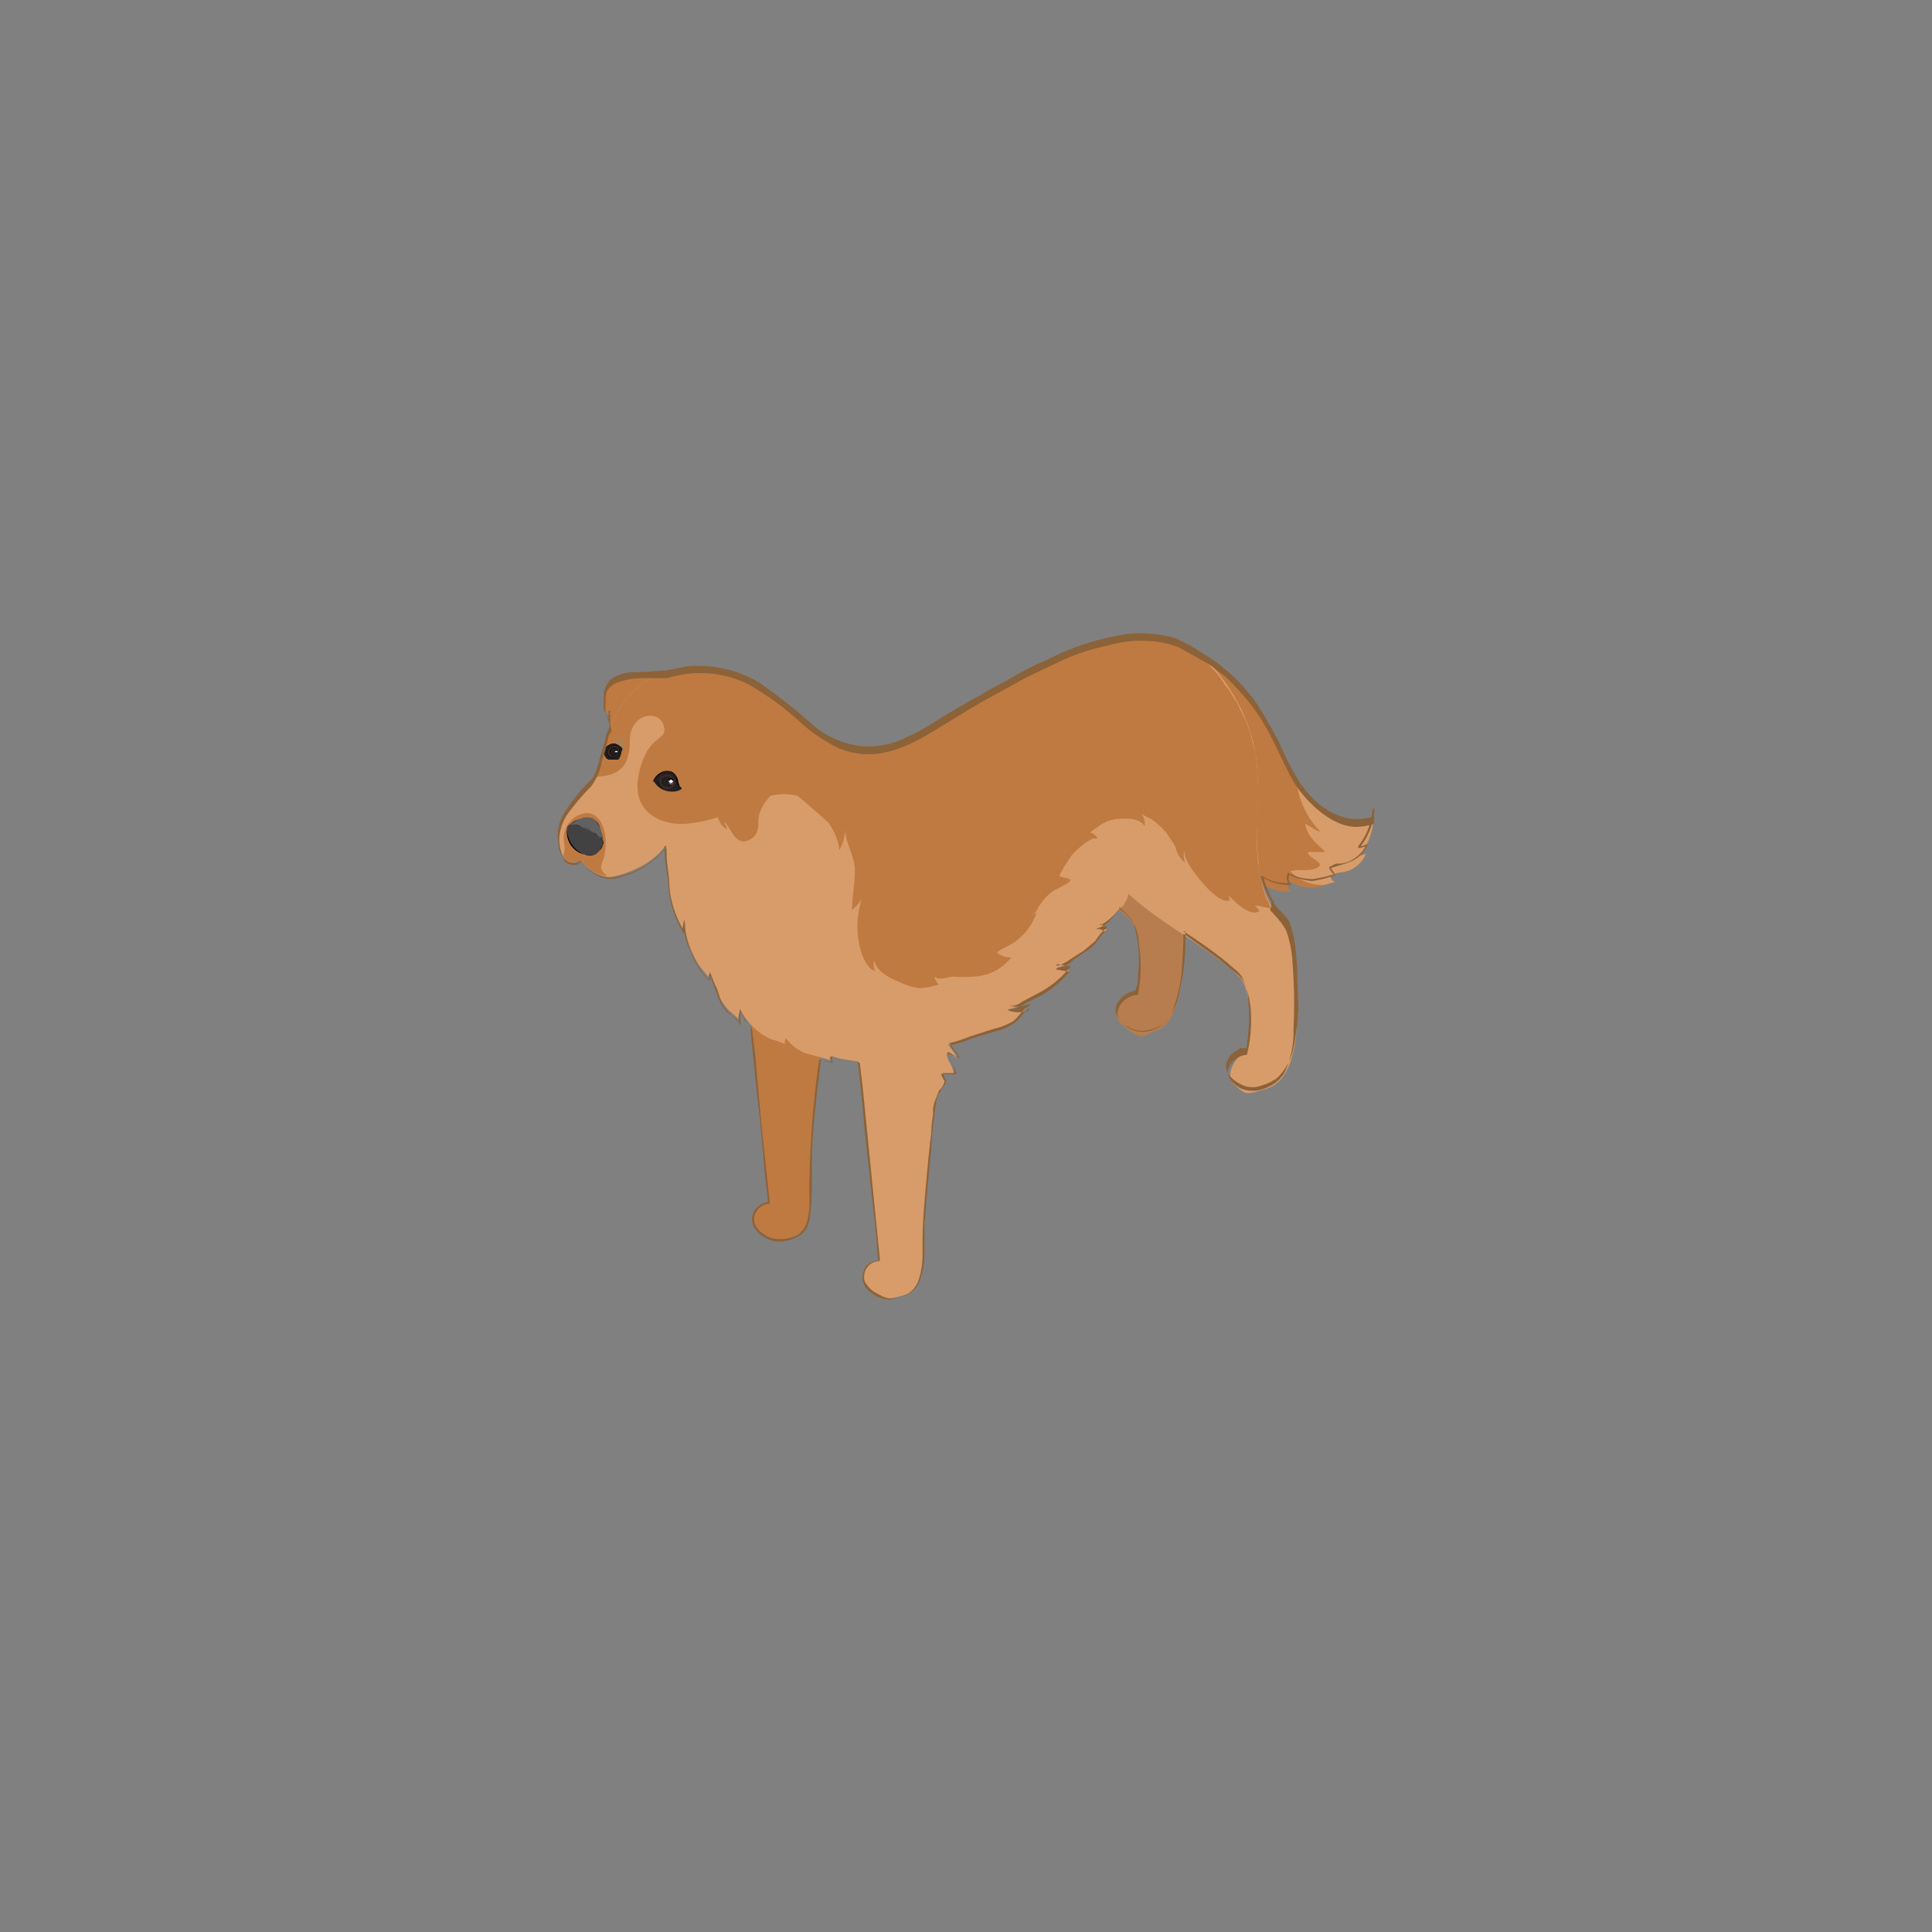 <svg xmlns="http://www.w3.org/2000/svg" viewBox="0 0 200 200"><rect x="0" y="0" width="200" height="200" fill="#808080" stroke="none"/><defs><style>.cls-1{fill:#bf7a41;}.cls-2{fill:#d89c6a;}.cls-3{fill:#b77d4e;}.cls-4{fill:#616161;}.cls-5{fill:#424242;}.cls-6{fill:#b08051;}.cls-10,.cls-7{fill:#212121;}.cls-11,.cls-8{fill:#3e2723;}.cls-12,.cls-9{fill:#fff;}.cls-10,.cls-11,.cls-12{stroke:#000;stroke-miterlimit:10;stroke-width:0.05px;}.cls-13{fill:#8c6239;}</style></defs><g id="Dog_03"><path class="cls-1" d="M140.7,88.6l.7-.2a3.2,3.2,0,0,1-2,1.8l-1.1.2-.6.3c.1.3.2.5.5.6l-1.1.3a3.3,3.3,0,0,1-1.5.3,5.2,5.2,0,0,1-2.2-.7.9.9,0,0,0,.2,1.1,4.6,4.6,0,0,1-3.2-1,16,16,0,0,1-4-3.3,17.2,17.2,0,0,1-2.8-3.6l-.9-1.9c-7.8-8.7-2.3-16.1-2.3-16.1s4.5.4,8.3,4.8a31.4,31.4,0,0,1,4.3,7.1l1.2,2.4a10,10,0,0,0,3.4,3.4,5.4,5.4,0,0,0,4.6.5A6.7,6.7,0,0,1,140.7,88.6Z"/><path class="cls-2" d="M140.7,88.6l.7-.2a3.2,3.2,0,0,1-2,1.8l-1.1.2-.6.3c.1.3.2.5.5.6l-1.1.3a4.4,4.4,0,0,1-3.5-1.4c.9-.3,1.9.1,2.8-.4s-1.1-1-1-1.6h1.8c-.9-.9-1.8-1.5-2.1-2.9.6.2,1,.7,1.6.8a8.8,8.8,0,0,1-2.5-5.4,10,10,0,0,0,3.4,3.4,5.4,5.4,0,0,0,4.6.5A6.7,6.7,0,0,1,140.7,88.6Z"/><path class="cls-1" d="M85,108.5a130.8,130.8,0,0,0-1.1,14.6c0,2.8-.2,4.4-1.8,4.9a2.9,2.9,0,0,1-3.2-.4,1.7,1.7,0,0,1,.7-3.2l-1-10.4-1.1-10.6L76.9,98l9.9-2.4S85.8,101.7,85,108.5Z"/><path class="cls-1" d="M62.8,71a9.9,9.9,0,0,0-.2,1.8,1.7,1.7,0,0,0,.1.7c0,.2.3.5.3.7a1.1,1.1,0,0,1,.1-.6,3.7,3.7,0,0,0,.4,2.3,2.5,2.5,0,0,1,.2-.7c.5,1.4,1.1,2.5,1.4,2.3s3.9-8,3.9-8H66.8A12.6,12.6,0,0,0,64,70,1.9,1.9,0,0,0,62.8,71Z"/><path class="cls-2" d="M98,109c0,.8.7,1.4.7,2.1H97.5c.3.8.6.6.2,1.3a5.1,5.1,0,0,0-.9,1.6,146.9,146.9,0,0,0-1.2,15.4c0,2.1-.5,4.3-2.1,4.7s-2,.6-3.2-.3l-.3-.3a1.6,1.6,0,0,1,1-2.9L88.9,110l-.6-5.9,7.8-2,2.1-.5-.7,5.8c.1.2.3.4.4.4l.3.4a10.1,10.1,0,0,1,.9,1.3C98.7,109.4,98.4,109,98,109Z"/><path class="cls-3" d="M122.3,91.3c-.3-2.6-2.5-1.8-3.4-8a30.1,30.1,0,0,1-.1-6H100.9c1.2,10,8.5,11.2,15.9,17.7,1.2,1.1,1.4,4.9.9,8-1,0-3.4,1.7-1.3,3.3s1.9.8,3.3.4C123.4,105.6,122.6,93.7,122.3,91.3Z"/><path class="cls-2" d="M134.2,106v.8c-.2,2.2-.8,5.2-3.1,5.9s-2.1.6-3.3-.4.3-3.3,1.2-3.2a5.2,5.2,0,0,0,.2-1.1c.4-2.9.1-6-1-7l-.9-.8c-3.9-3.1-7.6-5-10.4-7.6a11.2,11.2,0,0,1-1.8-2,5.7,5.7,0,0,1-1.2-1.8,9.3,9.3,0,0,1-.5-1,18.2,18.2,0,0,1-1.3-7.2V79.3l12-9.6,1.3-.9c7.1,8.3,4,14.5,4.9,20.5a10.7,10.7,0,0,0,1.5,4.8,19.5,19.5,0,0,1,1.7,2.3.4.4,0,0,0,.1.3,18.3,18.3,0,0,1,.5,4.7A23.6,23.6,0,0,1,134.2,106Z"/><path class="cls-2" d="M125.3,80.7l-.3.4a12.8,12.8,0,0,1-1.1,2l-.6.8c-.6,1-1.4,2-2.1,3l-.9,1.1-.5.7-2.2,2.9-.7.9h-.1a2.3,2.3,0,0,1-.7,1.4c-.1.1-.1.2-.2.2s-1.2,1.6-2,1.9l.7.3a11.4,11.4,0,0,0-1.5,1.6,16.7,16.7,0,0,1-1.6,1.2,6,6,0,0,1-1.5.9l-.6.2c.4,0,.9.3,1.3.2a9.6,9.6,0,0,1-3.7,2.9c-.6.3-1.9,1.2-2.7,1.1a5,5,0,0,0,2.1-.1c-.5.2-.7.7-1,1a3.6,3.6,0,0,1-1.7,1.1l-3.5,1.1a11.7,11.7,0,0,1-2,.6l-.8.2-1.6.5a15.4,15.4,0,0,1-6.9,1.1l-1.9-.3-1-.3c.1.2,0,.4.2.5l-2.9-.8a4.5,4.5,0,0,1-1.9-1.5.5.5,0,0,0-.1.6,7.8,7.8,0,0,0-1.4-.5,5.4,5.4,0,0,1-1.6-1,6.2,6.2,0,0,1-1.7-2.2,2.3,2.3,0,0,0,.1,1.4c-.4-.6-1.1-1-1.5-1.5a5,5,0,0,1-1-1.9l-.7-1.8c-.1.1-.1.3-.1.6l-.9-1.1A9.5,9.5,0,0,1,71,96.6a7.8,7.8,0,0,1-.2-1.4c0,.4-.2.7,0,1.1a10.1,10.1,0,0,1-1.5-4.2,16.6,16.6,0,0,1-.2-2.4c0-.2-.1-.3-.1-.5s0-1.5-.1-1.7c-1.5,2.3-5.1,3.3-6,3.3A4.5,4.5,0,0,1,60.1,89c-1.9,1.1-2.4-1.6-2.3-3s3.4-5,3.7-5.6h0c1.3-2.6.9-5.5,3.9-8.7l.4-.3.3-.3.4-.3.3-.2h0l.3-.2,1-.6h.3l.6-.2.8-.2h1.8c5.2-.2,8.1,2.3,10.7,4.6l.4.3,1.1.9a15.1,15.1,0,0,0,2.6,1.8h0l.4.2,1.4.4a9.1,9.1,0,0,0,2.9.1l1.3-.3h.4a13.8,13.8,0,0,0,2.2-1l.9-.5,1.4-.9.8-.4.7-.5.8-.4,1.5-.9.6-.4.5-.2,1.3-.8.9-.5.9-.5.4-.2.7-.4,1.1-.5,1-.5,2.1-.9.8-.3.9-.3.8-.3h0a17.3,17.3,0,0,1,5.8-.8h.4l1.4.2h.4l.5.2h.5l.3.2.7.4.4.2.4.3h0l.8.6h0l.8.8c0,.1.1.1.1.2h0c.8,1.1.9,2.3,1.2,4.3A13.5,13.5,0,0,1,125.3,80.7Z"/><path class="cls-1" d="M62.9,90.7A4.1,4.1,0,0,1,60.1,89a1.2,1.2,0,0,1-1.8-.4,2.5,2.5,0,0,0,.1-1.3,2.7,2.7,0,0,1,1.1-2.7c1.9-1.2,3.2.3,3.2,2.7S61.5,89.6,62.9,90.7Z"/><path class="cls-4" d="M58.8,85.5s3.4-2.9,3.6,1.8Z"/><path d="M58.8,85.5l.9-.6a2,2,0,0,1,1.7-.1c.3.1.5.5.7.8a1.9,1.9,0,0,1,.2.8.7.7,0,0,1,.1.5s.1.4,0,.4h-.1l-.4-.2-1.2-.5-1.2-.6-.7-.4h0L62,87.1l.4.2h0c0-.9-.2-2.4-1.3-2.6a2.3,2.3,0,0,0-1.9.5l-.4.3Z"/><path class="cls-1" d="M131.8,94.1h0l-1.9-.4.5.6c-1,.7-2.6-1-3.2-1.6a4.3,4.3,0,0,0,.1.5c-.8.4-2.3-1.2-2.8-1.8s-2-2.3-1.9-3.4a2,2,0,0,0,.1,1.3,2.5,2.5,0,0,1-1-1.6,5.6,5.6,0,0,0-.5-.8l-.4-.6a7.5,7.5,0,0,0-1.6-1.5l-1-.5a1.7,1.7,0,0,1,.3,1.2c-.7-.9-2-.8-3-.7a3.6,3.6,0,0,0-1.7.7l-1,.7h.1a1,1,0,0,1,.7.6h-.5a7.9,7.9,0,0,0-2.2,1.8l-.8,1.2c-.1.3-.3.5-.4.8s1,.2,1.1.5-1.7,1-2,1.3a6.1,6.1,0,0,0-1.3,1.5,1.4,1.4,0,0,1-.7.8l.5-.2a6.1,6.1,0,0,1-2.1,2.9c-.6.5-1.4.7-2,1.2a2.1,2.1,0,0,0,1.5.5,5.2,5.2,0,0,1-4,2,13.3,13.3,0,0,1-2,0c-.5,0-1.4.4-1.8.1s.1.6.3.7a7.1,7.1,0,0,1-2,.4,6.6,6.6,0,0,1-2-.6c-1-.4-2.5-1.1-2.7-2.3a1.4,1.4,0,0,0,.1,1.1c-1-.2-1.6-2.2-1.7-3a9.4,9.4,0,0,1,.3-4.4,5.2,5.2,0,0,1-1,1.1c0-1.4.3-2.7.3-4.1s-1-2.9-1-4.2a5.1,5.1,0,0,1-.6,2.1,6.2,6.2,0,0,0-1.2-2.9L84,83.6l-1.4-1.2a5.7,5.7,0,0,0-2.9,0l-1.2.5a30.2,30.2,0,0,1-4.2,1.7,14,14,0,0,1-3.7.7c-2.6,0-5.4-1.5-4.4-5.5s3-3,2.5-4.7-3.5-1.3-3.5,1.6-1.4,3.7-3.7,3.7c1.3-2.6.9-5.5,3.9-8.7l.4-.3.3-.3.4-.3.3-.2h0l.3-.2,1-.6h.3l.6-.2.8-.2h1.9c5.1-.2,8,2.3,10.6,4.6l.4.3,1.1.9a15.1,15.1,0,0,0,2.6,1.8h0l.4.2,1.4.4a9.1,9.1,0,0,0,2.9.1l1.3-.3h.4a13.8,13.8,0,0,0,2.2-1l.9-.5,1.4-.9.8-.4.7-.5.8-.4,1.5-.9h0l.6-.4.5-.2,1.3-.8.9-.5.9-.5.4-.2.7-.4h0l1.1-.5,1-.5,2.1-.9.8-.3.9-.3.8-.3h0a17.3,17.3,0,0,1,5.8-.8h.4l1.4.2h.4l.5.2h.5l.3.2.7.4.4.2.4.3h0l.8.6h0l.7.8h0l.2.2h0a8.3,8.3,0,0,1,1.2,1.6h0l.5.6.2.4.2.3a5.4,5.4,0,0,1,.7,1.3c.1.1.1.2.2.4s.3.5.4.8l.3.8a2.4,2.4,0,0,1,.2.8.6.6,0,0,1,.1.4,1.9,1.9,0,0,1,.2.7c0,.1.1.2.1.3h0c0,.2.1.3.1.4v.5a1.5,1.5,0,0,1,.1.7,4.5,4.5,0,0,1,.1,1.1v.4c.1,1.2,0,2.4,0,3.6s-.1,1.5-.1,2.2a17.7,17.7,0,0,0,.1,2.3,1.3,1.3,0,0,0,.1.6c.1.9.3,1.6.4,2.3a24725056409691.3,24725056409691.3,0,0,1,.4,1.2l.5,1Z"/><path class="cls-5" d="M58.7,85.8a2.7,2.7,0,0,0,1.7,2.6c.9.4,1.5.1,2-.9S58.6,84.6,58.7,85.8Z"/><path d="M58.7,85.8a2.4,2.4,0,0,0,2.8,2.7,1.7,1.7,0,0,0,.8-.9c.2-.3.2-.4,0-.6a.9.9,0,0,0-.6-.6,3.4,3.4,0,0,0-1.8-.9c-.4-.1-1.2-.3-1.2.3h0c0-.6.7-.4,1-.4a5.8,5.8,0,0,1,1.8.8l.7.5a1,1,0,0,1,0,1.2l-.5.5a1.4,1.4,0,0,1-1.1.1,2.9,2.9,0,0,1-1.9-2.7Z"/><path class="cls-6" d="M64,78.6a2.7,2.7,0,0,0,.6-1.9c-.1-.9-1.6.5-1.6.5Z"/><path class="cls-7" d="M67.7,80.9s.4-1.2,1.5-1.1.8,1.4,1.3,1.7S68.7,82.6,67.7,80.9Z"/><path d="M67.7,80.9a1.8,1.8,0,0,1,.8-.9,1.2,1.2,0,0,1,1-.1,1.2,1.2,0,0,1,.6.6c.1.2.1.5.2.7v.2h.1l-.3.3h-.7a2,2,0,0,1-1.8-1h0a2.1,2.1,0,0,0,1.7,1h.7l.4-.2h0l-.2-.2a6.4,6.4,0,0,1-.2-.7.7.7,0,0,0-.4-.6,1.1,1.1,0,0,0-1-.1,1.6,1.6,0,0,0-1,1Z"/><path class="cls-8" d="M69.9,81a.8.8,0,0,1-1,.7c-.4-.1-.8-.5-.7-.9a.8.8,0,0,1,1-.7A1,1,0,0,1,69.9,81Z"/><path d="M69.9,81a.8.8,0,0,1-.7.7.9.9,0,0,1-.9-.4.7.7,0,0,1,.1-.9.8.8,0,0,1,.9-.3,1,1,0,0,1,.6.9h0a.9.9,0,0,0-.4-.8.9.9,0,0,0-1,.1.7.7,0,0,0-.2.9.8.8,0,0,0,.8.5.8.8,0,0,0,.8-.7Z"/><path class="cls-7" d="M69.6,81c-.1.3-.3.5-.6.4a.6.6,0,0,1-.5-.6.5.5,0,0,1,.6-.4A.6.6,0,0,1,69.6,81Z"/><path d="M69.6,81c-.1.2-.2.4-.4.4s-.5,0-.6-.2a.6.6,0,0,1,0-.6.7.7,0,0,1,.6-.2.7.7,0,0,1,.4.6h0a.5.5,0,0,0-.3-.5c-.2-.2-.4-.1-.6,0a.5.5,0,0,0-.1.6c0,.2.3.3.5.3a.7.7,0,0,0,.5-.4Z"/><path class="cls-9" d="M69.7,81c0,.1-.1.2-.3.2l-.2-.3c0-.2.2-.3.3-.2S69.7,80.8,69.7,81Z"/><path d="M69.7,80.9c0,.2-.1.2-.2.3l-.2-.2c-.1,0-.1-.2,0-.2s.1-.2.2-.1.2.1.2.2h0c0-.2,0-.3-.1-.3a.2.2,0,0,0-.3,0,.4.4,0,0,0-.1.3l.3.2.2-.2Z"/><path class="cls-10" d="M64.3,77.8a1.6,1.6,0,0,1-.3.8H63c-.5-.2-.5-1-.5-1s.7-.9,1.4-.5S64.4,77.6,64.3,77.8Z"/><path class="cls-11" d="M62.9,77.7a.5.5,0,0,0,.5.7.7.7,0,0,0,.7-.9C64,77.1,63.2,76.9,62.9,77.7Z"/><path class="cls-10" d="M63.2,77.7c-.1.1,0,.4.2.5a.5.5,0,0,0,.5-.6C63.8,77.4,63.3,77.2,63.2,77.7Z"/><path class="cls-1" d="M81.6,79c-3.4-4.7-9.2-4.4-8.3-2.7a2.3,2.3,0,0,1,.3,1.3v.5c0,.4-.2.9,0,1.3a2.8,2.8,0,0,1,.1,1,3.6,3.6,0,0,0-.2,1.1c0,.5.2.8.2,1.3a1.4,1.4,0,0,1,.2-.6c0,1,.3,2.8,1,3.4s.1-.3.1-.5.7,1,.9,1.3.7.8,1.2.7,1.5-.5,1.4-2C78.5,82,83,80.8,81.6,79Z"/><path class="cls-12" d="M64,77.9h-.4a.2.2,0,0,1,.4,0Z"/><path class="cls-2" d="M138.9,89.7h0c-.1,0-.1.1,0,.1Z"/><path class="cls-13" d="M142.2,84.5c-3.2,1.1-6.1-1.1-7.7-3.6a28.9,28.9,0,0,1-2.2-4.3c-.7-1.2-1.3-2.4-2.1-3.6a17.7,17.7,0,0,0-5.6-5.3,18.7,18.7,0,0,0-3.1-1.7,14.4,14.4,0,0,0-4.6-.4,26.9,26.9,0,0,0-8.7,2.8,25.8,25.8,0,0,0-3.7,1.9l-2.1,1.1-.8.5-.5.3H101l-1.9,1.1-2,1.2A22.7,22.7,0,0,1,93,76.7a8.4,8.4,0,0,1-4.7.4A9.3,9.3,0,0,1,84.1,75a56.8,56.8,0,0,0-5.6-4.4A12.4,12.4,0,0,0,71,69l-2,.4h0l-3.2.2a4.1,4.1,0,0,0-2.4.6,2.3,2.3,0,0,0-.9,1.9v1.3l.4.8h.2a1.3,1.3,0,0,1,.1-.6H63v1a4.3,4.3,0,0,1,.1.5,1.9,1.9,0,0,1-.3.8,23.3,23.3,0,0,1-.7,2.5,8.6,8.6,0,0,1-.7,2.1l-.7.7A19.3,19.3,0,0,0,58.5,84a4.5,4.5,0,0,0-.7,3.2,2.5,2.5,0,0,0,.6,1.7,1.4,1.4,0,0,0,1.8.2H60a5,5,0,0,0,2,1.5,3,3,0,0,0,2.1.1A8.5,8.5,0,0,0,69,87.6h-.2a10.9,10.9,0,0,0,.1,1.8,21.3,21.3,0,0,1,.3,2.5,10.9,10.9,0,0,0,1.5,4.6c.1.1.2,0,.2-.1a2.1,2.1,0,0,1,0-1.1h-.1a6,6,0,0,0,.7,3.2,7.3,7.3,0,0,0,1.9,3,.1.1,0,0,0,.1-.1,1.3,1.3,0,0,1,.1-.6h-.1a8.8,8.8,0,0,0,.5,1.5c.2.4.3.9.5,1.3a3.8,3.8,0,0,0,.9,1.3,6.3,6.3,0,0,1,1.2,1.1h.1a3.3,3.3,0,0,1,0-1.4h-.1l.5,1,.3.3c.1.1.2.3.3.3v.4l.2,2.1.5,4.9c.3,2.3.5,4.7.7,7.1l.4,3.7h.1a2,2,0,0,0-1.4.8,1.7,1.7,0,0,0-.1,1.9,3.3,3.3,0,0,0,2.1,1.4,4,4,0,0,0,2.4-.5c1.3-.6,1.3-2.4,1.4-3.7s0-4,.1-6,.5-5.7.9-8.6h-.1l1.3.3s.1-.1,0-.1,0-.4-.1-.5H86a9.4,9.4,0,0,0,2.9.6h-.1c.3,2.3.5,4.6.7,6.9l1.2,11,.2,2.6H91a1.6,1.6,0,0,0-1.6,1.1,1.9,1.9,0,0,0,.9,2.3,2.8,2.8,0,0,0,2.8.4,2.2,2.2,0,0,0,1.2-.5,2.7,2.7,0,0,0,.9-1.2,8.6,8.6,0,0,0,.5-3.2v-2.6c.2-2.6.4-5.1.7-7.7a40.7,40.7,0,0,1,.5-4.9,2.4,2.4,0,0,1,.5-1.3c.1-.3.4-.5.5-.8s-.2-.7-.3-1h1.1a.1.1,0,0,0,.1-.1c0-.8-.6-1.4-.7-2.1H98c.4,0,.7.4,1.1.5s.1-.1.1-.2l-.9-1.2h-.1a14.2,14.2,0,0,0,2.2-.7l2.5-.8a7,7,0,0,0,2-.8c.6-.5.9-1.1,1.5-1.5s.1-.2,0-.2a3.4,3.4,0,0,1-2,.1h-.1a1.9,1.9,0,0,0,1.5-.4l1.7-.9a10.2,10.2,0,0,0,3.2-2.6.1.1,0,0,0,0-.2l-1.3-.2v.2a4.6,4.6,0,0,0,1.4-.7l1.4-.9,1.2-1a4.7,4.7,0,0,1,1.1-1.3c.1-.1.1-.2,0-.2s-.4-.1-.6-.3v.2a6.4,6.4,0,0,0,2.1-1.9h-.2a6.3,6.3,0,0,1,1.2,1.1,2.6,2.6,0,0,1,.5,1.2,11.9,11.9,0,0,1,.4,3.3c0,.6-.1,1.2-.1,1.8s-.1.7-.2,1,0,.2-.3.3a2.7,2.7,0,0,0-1.6,1.2c-.9,1.6,1.4,3.1,2.8,2.9a4.3,4.3,0,0,0,2.2-.9,7.8,7.8,0,0,0,1.1-2,23.5,23.5,0,0,0,.9-7.4h-.2a48.4,48.4,0,0,1,4.6,3.3c.5.5,1.2.9,1.5,1.5a5.5,5.5,0,0,1,.6,2.2,20.1,20.1,0,0,1,.1,2.5c0,.4-.1.8-.1,1.3s-.1.4-.1.6,0,.6-.1.7h-.6l-.6.4a2,2,0,0,0-.8,1c-.4,1.2.8,2.1,1.8,2.5a2.5,2.5,0,0,0,1.7,0,5.3,5.3,0,0,0,1.7-.8,5.9,5.9,0,0,0,1.7-3.1,27,27,0,0,0,.5-4.1c0-1.1-.1-2.2-.1-3.3s-.1-2-.2-3a11,11,0,0,0-.6-2.6c-.4-.8-1.2-1.3-1.6-2h-.1a.1.1,0,0,0,.1-.1,8.5,8.5,0,0,1-1.1-2.6h-.1a4.9,4.9,0,0,0,2.9.8c.1,0,.1-.1,0-.1a.9.9,0,0,1-.1-1h-.2a7.2,7.2,0,0,0,2.5.7,10.5,10.5,0,0,0,2.4-.6c.1,0,.1-.1,0-.1l-.4-.6h-.1c.7-.3,1.5-.4,2.3-.8a3.1,3.1,0,0,0,1.5-1.5c.1-.1,0-.2-.1-.2a1,1,0,0,1-.7.2v.2a7,7,0,0,0,1.6-4.1h-.2a7,7,0,0,1-1.5,3.9c0,.1,0,.2.1.2l.8-.2h-.1a3.9,3.9,0,0,1-1.6,1.5,2.9,2.9,0,0,1-1,.3h-.5l-.6.3a.1.1,0,0,0-.1.1,1.3,1.3,0,0,0,.5.7h0a14.2,14.2,0,0,1-2.2.5,5.4,5.4,0,0,1-2.5-.6c0-.1-.1-.1-.1,0a1.1,1.1,0,0,0,.2,1.2v-.2a4.5,4.5,0,0,1-2.8-.7h-.2a11.9,11.9,0,0,0,1.1,2.6V94h0c-.1,0-.1.1-.1.2s1.4,1.4,1.7,2.3a11.3,11.3,0,0,1,.6,3.2,51.5,51.5,0,0,1,.1,6.8A10,10,0,0,1,133,111a3.7,3.7,0,0,1-1.9,1.6,3.3,3.3,0,0,1-2.6.1c-.8-.4-1.8-1.3-1.2-2.4a2.3,2.3,0,0,1,1.7-1.1c.1,0,.1,0,.1-.1a14.6,14.6,0,0,0,.4-4.2,9.2,9.2,0,0,0-.7-3.2,2.8,2.8,0,0,0-.9-1l-1.7-1.4-3.6-2.6h-.1c0,1.4-.1,2.8-.2,4.2a16.6,16.6,0,0,1-.9,3.7,3.3,3.3,0,0,1-2,2,3.1,3.1,0,0,1-1.9.1,3.1,3.1,0,0,1-1.7-1.3c-.5-1.1.8-2.4,1.9-2.4h.1a15.7,15.7,0,0,0,.1-5.3,4.6,4.6,0,0,0-.5-2,4.1,4.1,0,0,0-1.4-1.5c-.1-.1-.1-.1-.2,0s-1,1.5-1.9,1.8-.1.1,0,.2l.7.3v-.2a5.2,5.2,0,0,0-1,1.1,4.3,4.3,0,0,1-1.2,1.1l-1.3.9a1.8,1.8,0,0,1-.7.5c-.2.2-.6.2-.9.3s-.1.2,0,.2l1.3.2h-.1a10.2,10.2,0,0,1-3.2,2.6l-1.4.7a3.5,3.5,0,0,1-1.7.6c-.1,0-.1.1,0,.1a3,3,0,0,0,2.1,0v-.2c-.6.4-.9,1.1-1.5,1.5a5.6,5.6,0,0,1-2.1.9l-2.3.7a11.1,11.1,0,0,1-2.2.7v.2a4.7,4.7,0,0,1,.9,1.2h.1l-1.1-.5h-.1c.1.8.7,1.3.8,2.1H97.4l.3.6c.1.1.1.2,0,.4a1.8,1.8,0,0,1-.5.7l-.3.8a3,3,0,0,0-.3,1.6,14.9,14.9,0,0,0-.2,2.1c-.3,2.3-.5,4.7-.7,7.1s-.2,3.4-.2,5.1a8.6,8.6,0,0,1-.5,3.2,3.1,3.1,0,0,1-.9,1.1,3.9,3.9,0,0,1-1.4.5A2.5,2.5,0,0,1,91,134a2.9,2.9,0,0,1-1.5-1.4,1.7,1.7,0,0,1,1.5-2.1h.1l-.7-7-1.1-11L89,110h-.1a10.7,10.7,0,0,1-2.9-.6.1.1,0,0,0-.1.1c.1.2.1.4.2.6h.1l-1.3-.4h-.1a100.3,100.3,0,0,0-1,12.2c-.1,1.6.2,3.2-.3,4.7a2.4,2.4,0,0,1-1.2,1.4,4.5,4.5,0,0,1-2.3.2c-.9-.2-2.2-1.2-1.9-2.3a1.7,1.7,0,0,1,1.5-1.3h.1l-.9-8.4-.6-6.8-.3-2.5a1.1,1.1,0,0,0-.1-.5c0-.1-.2-.2-.3-.4a5.7,5.7,0,0,1-.8-1.3h-.1a1.7,1.7,0,0,0,0,1.4h.1a3.2,3.2,0,0,0-1-1,6.4,6.4,0,0,1-1-1.3c-.2-.5-.3-1-.5-1.5a8.4,8.4,0,0,1-.6-1.4.1.1,0,0,0-.1-.1c-.2.2-.1.5-.1.7h.1a7.1,7.1,0,0,1-1.8-2.7,7.6,7.6,0,0,1-.8-3.3c0-.1-.1-.1-.1,0a2.1,2.1,0,0,0-.1,1.1h.2a11.4,11.4,0,0,1-1.6-4.7,16.4,16.4,0,0,0-.2-2.2,11.5,11.5,0,0,1-.1-1.9h-.1a8.7,8.7,0,0,1-4.7,3,2.8,2.8,0,0,1-2,0,5,5,0,0,1-2-1.5h-.1a1.2,1.2,0,0,1-1.3.1c-.3-.1-.4-.3-.5-.6a4.9,4.9,0,0,1-.4-2.1,5.1,5.1,0,0,1,1.3-3,22,22,0,0,1,2-2.3,6,6,0,0,0,1.1-2.6,19.7,19.7,0,0,0,.7-2.6c.1-.2.3-.4.3-.6a4.3,4.3,0,0,1-.1-.5,4.1,4.1,0,0,1,0-1.1H63c0,.2-.1.3-.1.6h.2l-.3-.5a2.9,2.9,0,0,1-.1-1.3,4.9,4.9,0,0,1,.1-1.2,2.2,2.2,0,0,1,1-.9,7.5,7.5,0,0,1,2.6-.5H69v-.2h0c-.1.1,0,.2.1.2a11.3,11.3,0,0,1,8.3.6,30,30,0,0,1,5.7,4.2,17.4,17.4,0,0,0,3.6,2.4,7.8,7.8,0,0,0,4.3.6c2.9-.4,5.4-2.2,7.9-3.7l2-1.2.5-.3.9-.5,4-2.2,4-1.9a23.5,23.5,0,0,1,4.5-1.4,12.3,12.3,0,0,1,4.7-.4,10.2,10.2,0,0,1,2.5.6l1.8,1,1.4.8,1.6,1.2a28.9,28.9,0,0,1,2.9,3.2,25,25,0,0,1,2.1,3.5c.7,1.4,1.3,2.8,2.1,4.2s3.5,4.6,6.4,4.7a6.3,6.3,0,0,0,1.9-.3C142.3,84.6,142.3,84.5,142.2,84.5Z"/></g></svg>